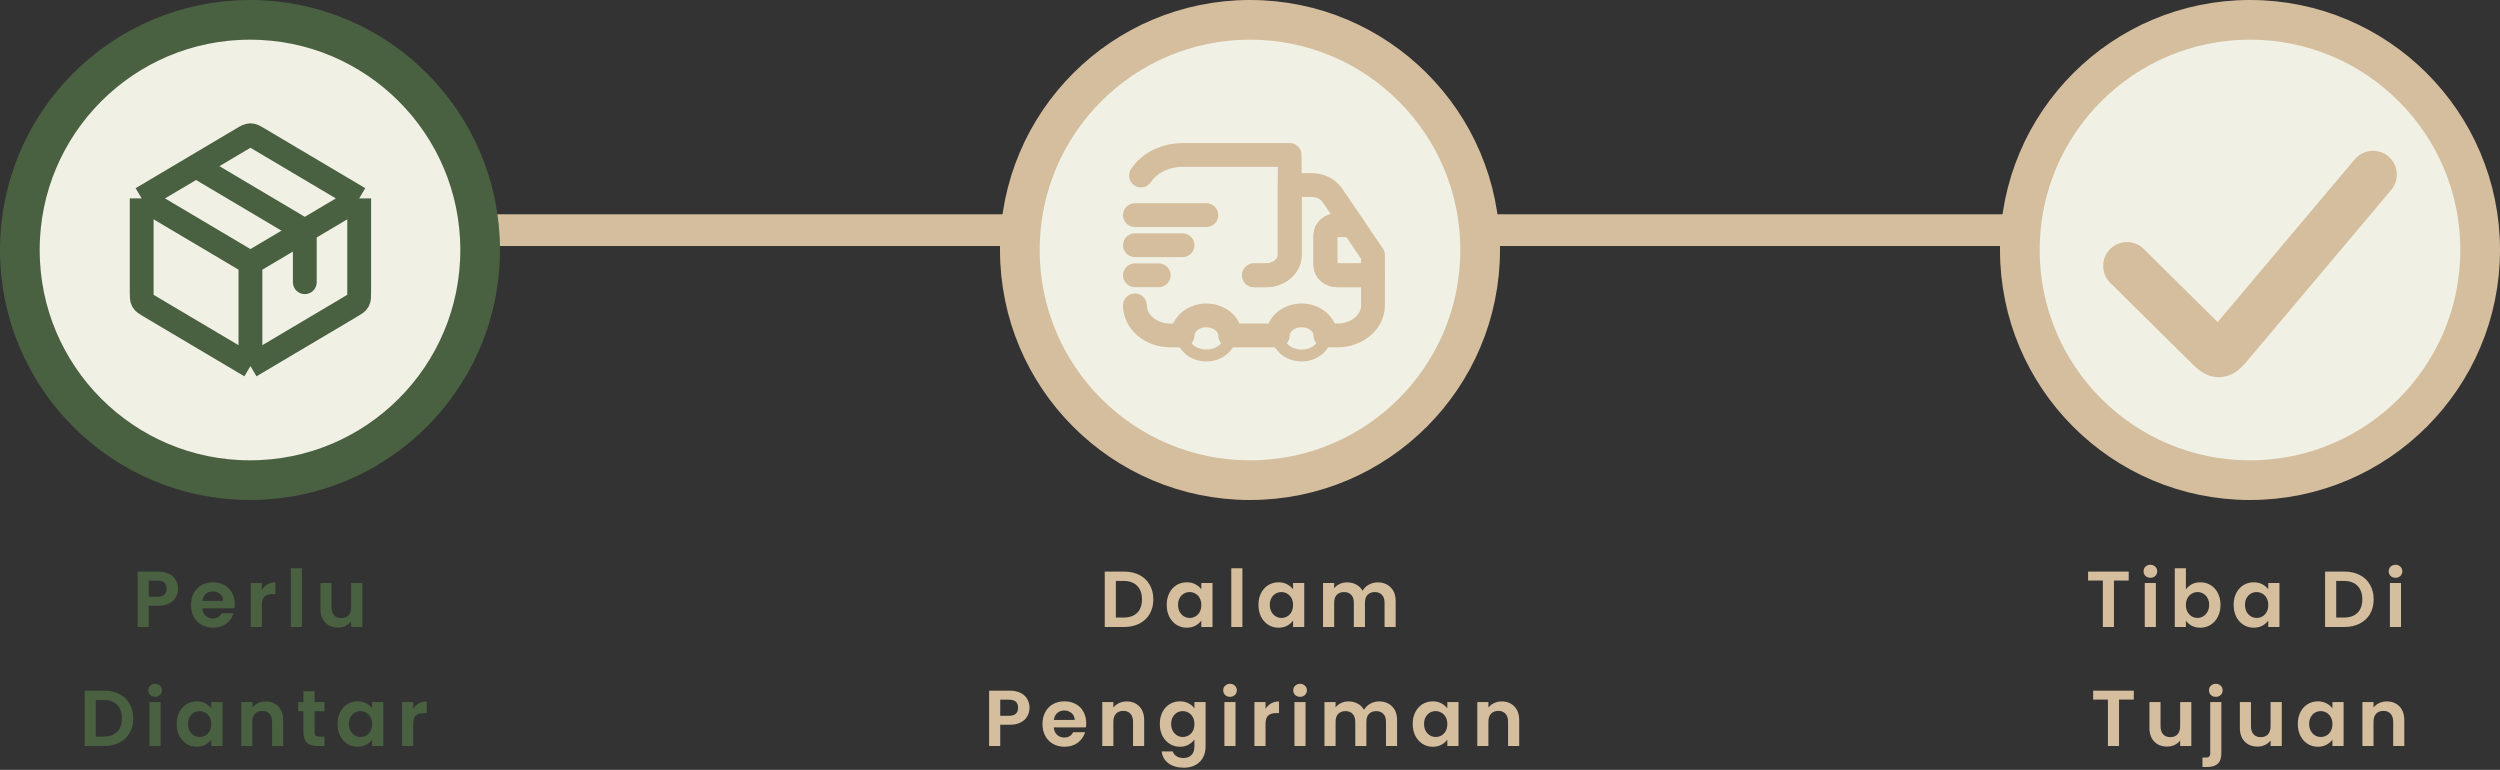 <svg width="315" height="97" viewBox="0 0 315 97" fill="none" xmlns="http://www.w3.org/2000/svg">
<rect x="0" y="0" width="315" height="97" fill="#333333" stroke="none"/>
<line x1="20" y1="29" x2="173" y2="29" stroke="#D5BE9E" stroke-width="4"/>
<line x1="147" y1="29" x2="299" y2="29" stroke="#D5BE9E" stroke-width="4"/>
<path d="M22.433 74.18C22.433 74.553 22.343 74.903 22.163 75.23C21.99 75.557 21.713 75.82 21.333 76.02C20.96 76.22 20.487 76.32 19.913 76.32H18.743V79H17.343V72.02H19.913C20.453 72.02 20.913 72.113 21.293 72.3C21.673 72.487 21.957 72.743 22.143 73.07C22.337 73.397 22.433 73.767 22.433 74.18ZM19.853 75.19C20.24 75.19 20.527 75.103 20.713 74.93C20.9 74.75 20.993 74.5 20.993 74.18C20.993 73.5 20.613 73.16 19.853 73.16H18.743V75.19H19.853ZM29.577 76.11C29.577 76.31 29.564 76.49 29.537 76.65H25.487C25.521 77.05 25.661 77.363 25.907 77.59C26.154 77.817 26.457 77.93 26.817 77.93C27.337 77.93 27.707 77.707 27.927 77.26H29.437C29.277 77.793 28.971 78.233 28.517 78.58C28.064 78.92 27.507 79.09 26.847 79.09C26.314 79.09 25.834 78.973 25.407 78.74C24.987 78.5 24.657 78.163 24.417 77.73C24.184 77.297 24.067 76.797 24.067 76.23C24.067 75.657 24.184 75.153 24.417 74.72C24.651 74.287 24.977 73.953 25.397 73.72C25.817 73.487 26.301 73.37 26.847 73.37C27.374 73.37 27.844 73.483 28.257 73.71C28.677 73.937 29.001 74.26 29.227 74.68C29.461 75.093 29.577 75.57 29.577 76.11ZM28.127 75.71C28.121 75.35 27.991 75.063 27.737 74.85C27.484 74.63 27.174 74.52 26.807 74.52C26.461 74.52 26.167 74.627 25.927 74.84C25.694 75.047 25.551 75.337 25.497 75.71H28.127ZM32.999 74.32C33.179 74.027 33.413 73.797 33.699 73.63C33.992 73.463 34.326 73.38 34.699 73.38V74.85H34.329C33.889 74.85 33.556 74.953 33.329 75.16C33.109 75.367 32.999 75.727 32.999 76.24V79H31.599V73.46H32.999V74.32ZM38.042 71.6V79H36.642V71.6H38.042ZM45.655 73.46V79H44.245V78.3C44.065 78.54 43.829 78.73 43.535 78.87C43.249 79.003 42.935 79.07 42.595 79.07C42.162 79.07 41.779 78.98 41.445 78.8C41.112 78.613 40.849 78.343 40.655 77.99C40.469 77.63 40.375 77.203 40.375 76.71V73.46H41.775V76.51C41.775 76.95 41.885 77.29 42.105 77.53C42.325 77.763 42.625 77.88 43.005 77.88C43.392 77.88 43.695 77.763 43.915 77.53C44.135 77.29 44.245 76.95 44.245 76.51V73.46H45.655ZM13.111 87.02C13.845 87.02 14.488 87.163 15.041 87.45C15.601 87.737 16.031 88.147 16.331 88.68C16.638 89.207 16.791 89.82 16.791 90.52C16.791 91.22 16.638 91.833 16.331 92.36C16.031 92.88 15.601 93.283 15.041 93.57C14.488 93.857 13.845 94 13.111 94H10.671V87.02H13.111ZM13.061 92.81C13.795 92.81 14.361 92.61 14.761 92.21C15.161 91.81 15.361 91.247 15.361 90.52C15.361 89.793 15.161 89.227 14.761 88.82C14.361 88.407 13.795 88.2 13.061 88.2H12.071V92.81H13.061ZM19.549 87.8C19.303 87.8 19.096 87.723 18.929 87.57C18.769 87.41 18.689 87.213 18.689 86.98C18.689 86.747 18.769 86.553 18.929 86.4C19.096 86.24 19.303 86.16 19.549 86.16C19.796 86.16 19.999 86.24 20.159 86.4C20.326 86.553 20.409 86.747 20.409 86.98C20.409 87.213 20.326 87.41 20.159 87.57C19.999 87.723 19.796 87.8 19.549 87.8ZM20.239 88.46V94H18.839V88.46H20.239ZM22.263 91.21C22.263 90.65 22.373 90.153 22.593 89.72C22.819 89.287 23.123 88.953 23.503 88.72C23.889 88.487 24.319 88.37 24.793 88.37C25.206 88.37 25.566 88.453 25.873 88.62C26.186 88.787 26.436 88.997 26.623 89.25V88.46H28.033V94H26.623V93.19C26.443 93.45 26.193 93.667 25.873 93.84C25.559 94.007 25.196 94.09 24.783 94.09C24.316 94.09 23.889 93.97 23.503 93.73C23.123 93.49 22.819 93.153 22.593 92.72C22.373 92.28 22.263 91.777 22.263 91.21ZM26.623 91.23C26.623 90.89 26.556 90.6 26.423 90.36C26.289 90.113 26.109 89.927 25.883 89.8C25.656 89.667 25.413 89.6 25.153 89.6C24.893 89.6 24.653 89.663 24.433 89.79C24.213 89.917 24.033 90.103 23.893 90.35C23.759 90.59 23.693 90.877 23.693 91.21C23.693 91.543 23.759 91.837 23.893 92.09C24.033 92.337 24.213 92.527 24.433 92.66C24.659 92.793 24.899 92.86 25.153 92.86C25.413 92.86 25.656 92.797 25.883 92.67C26.109 92.537 26.289 92.35 26.423 92.11C26.556 91.863 26.623 91.57 26.623 91.23ZM33.47 88.38C34.13 88.38 34.663 88.59 35.07 89.01C35.477 89.423 35.68 90.003 35.68 90.75V94H34.28V90.94C34.28 90.5 34.17 90.163 33.95 89.93C33.73 89.69 33.43 89.57 33.05 89.57C32.663 89.57 32.357 89.69 32.13 89.93C31.91 90.163 31.8 90.5 31.8 90.94V94H30.4V88.46H31.8V89.15C31.987 88.91 32.223 88.723 32.51 88.59C32.803 88.45 33.123 88.38 33.47 88.38ZM39.641 89.61V92.29C39.641 92.477 39.685 92.613 39.771 92.7C39.865 92.78 40.018 92.82 40.231 92.82H40.881V94H40.001C38.821 94 38.231 93.427 38.231 92.28V89.61H37.571V88.46H38.231V87.09H39.641V88.46H40.881V89.61H39.641ZM42.528 91.21C42.528 90.65 42.638 90.153 42.858 89.72C43.085 89.287 43.388 88.953 43.768 88.72C44.155 88.487 44.585 88.37 45.058 88.37C45.472 88.37 45.832 88.453 46.138 88.62C46.452 88.787 46.702 88.997 46.888 89.25V88.46H48.298V94H46.888V93.19C46.708 93.45 46.458 93.667 46.138 93.84C45.825 94.007 45.462 94.09 45.048 94.09C44.582 94.09 44.155 93.97 43.768 93.73C43.388 93.49 43.085 93.153 42.858 92.72C42.638 92.28 42.528 91.777 42.528 91.21ZM46.888 91.23C46.888 90.89 46.822 90.6 46.688 90.36C46.555 90.113 46.375 89.927 46.148 89.8C45.922 89.667 45.678 89.6 45.418 89.6C45.158 89.6 44.918 89.663 44.698 89.79C44.478 89.917 44.298 90.103 44.158 90.35C44.025 90.59 43.958 90.877 43.958 91.21C43.958 91.543 44.025 91.837 44.158 92.09C44.298 92.337 44.478 92.527 44.698 92.66C44.925 92.793 45.165 92.86 45.418 92.86C45.678 92.86 45.922 92.797 46.148 92.67C46.375 92.537 46.555 92.35 46.688 92.11C46.822 91.863 46.888 91.57 46.888 91.23ZM52.066 89.32C52.246 89.027 52.479 88.797 52.766 88.63C53.059 88.463 53.392 88.38 53.766 88.38V89.85H53.396C52.956 89.85 52.622 89.953 52.396 90.16C52.176 90.367 52.066 90.727 52.066 91.24V94H50.666V88.46H52.066V89.32Z" fill="#496041"/>
<path d="M141.638 72.02C142.371 72.02 143.014 72.163 143.568 72.45C144.128 72.737 144.558 73.147 144.858 73.68C145.164 74.207 145.318 74.82 145.318 75.52C145.318 76.22 145.164 76.833 144.858 77.36C144.558 77.88 144.128 78.283 143.568 78.57C143.014 78.857 142.371 79 141.638 79H139.198V72.02H141.638ZM141.588 77.81C142.321 77.81 142.888 77.61 143.288 77.21C143.688 76.81 143.888 76.247 143.888 75.52C143.888 74.793 143.688 74.227 143.288 73.82C142.888 73.407 142.321 73.2 141.588 73.2H140.598V77.81H141.588ZM147.006 76.21C147.006 75.65 147.116 75.153 147.336 74.72C147.562 74.287 147.866 73.953 148.246 73.72C148.632 73.487 149.062 73.37 149.536 73.37C149.949 73.37 150.309 73.453 150.616 73.62C150.929 73.787 151.179 73.997 151.366 74.25V73.46H152.776V79H151.366V78.19C151.186 78.45 150.936 78.667 150.616 78.84C150.302 79.007 149.939 79.09 149.526 79.09C149.059 79.09 148.632 78.97 148.246 78.73C147.866 78.49 147.562 78.153 147.336 77.72C147.116 77.28 147.006 76.777 147.006 76.21ZM151.366 76.23C151.366 75.89 151.299 75.6 151.166 75.36C151.032 75.113 150.852 74.927 150.626 74.8C150.399 74.667 150.156 74.6 149.896 74.6C149.636 74.6 149.396 74.663 149.176 74.79C148.956 74.917 148.776 75.103 148.636 75.35C148.502 75.59 148.436 75.877 148.436 76.21C148.436 76.543 148.502 76.837 148.636 77.09C148.776 77.337 148.956 77.527 149.176 77.66C149.402 77.793 149.642 77.86 149.896 77.86C150.156 77.86 150.399 77.797 150.626 77.67C150.852 77.537 151.032 77.35 151.166 77.11C151.299 76.863 151.366 76.57 151.366 76.23ZM156.543 71.6V79H155.143V71.6H156.543ZM158.566 76.21C158.566 75.65 158.676 75.153 158.896 74.72C159.123 74.287 159.426 73.953 159.806 73.72C160.193 73.487 160.623 73.37 161.096 73.37C161.51 73.37 161.87 73.453 162.176 73.62C162.49 73.787 162.74 73.997 162.926 74.25V73.46H164.336V79H162.926V78.19C162.746 78.45 162.496 78.667 162.176 78.84C161.863 79.007 161.5 79.09 161.086 79.09C160.62 79.09 160.193 78.97 159.806 78.73C159.426 78.49 159.123 78.153 158.896 77.72C158.676 77.28 158.566 76.777 158.566 76.21ZM162.926 76.23C162.926 75.89 162.86 75.6 162.726 75.36C162.593 75.113 162.413 74.927 162.186 74.8C161.96 74.667 161.716 74.6 161.456 74.6C161.196 74.6 160.956 74.663 160.736 74.79C160.516 74.917 160.336 75.103 160.196 75.35C160.063 75.59 159.996 75.877 159.996 76.21C159.996 76.543 160.063 76.837 160.196 77.09C160.336 77.337 160.516 77.527 160.736 77.66C160.963 77.793 161.203 77.86 161.456 77.86C161.716 77.86 161.96 77.797 162.186 77.67C162.413 77.537 162.593 77.35 162.726 77.11C162.86 76.863 162.926 76.57 162.926 76.23ZM173.584 73.38C174.264 73.38 174.81 73.59 175.224 74.01C175.644 74.423 175.854 75.003 175.854 75.75V79H174.454V75.94C174.454 75.507 174.344 75.177 174.124 74.95C173.904 74.717 173.604 74.6 173.224 74.6C172.844 74.6 172.54 74.717 172.314 74.95C172.094 75.177 171.984 75.507 171.984 75.94V79H170.584V75.94C170.584 75.507 170.474 75.177 170.254 74.95C170.034 74.717 169.734 74.6 169.354 74.6C168.967 74.6 168.66 74.717 168.434 74.95C168.214 75.177 168.104 75.507 168.104 75.94V79H166.704V73.46H168.104V74.13C168.284 73.897 168.514 73.713 168.794 73.58C169.08 73.447 169.394 73.38 169.734 73.38C170.167 73.38 170.554 73.473 170.894 73.66C171.234 73.84 171.497 74.1 171.684 74.44C171.864 74.12 172.124 73.863 172.464 73.67C172.81 73.477 173.184 73.38 173.584 73.38ZM129.719 89.18C129.719 89.553 129.629 89.903 129.449 90.23C129.276 90.557 128.999 90.82 128.619 91.02C128.246 91.22 127.773 91.32 127.199 91.32H126.029V94H124.629V87.02H127.199C127.739 87.02 128.199 87.113 128.579 87.3C128.959 87.487 129.243 87.743 129.429 88.07C129.623 88.397 129.719 88.767 129.719 89.18ZM127.139 90.19C127.526 90.19 127.813 90.103 127.999 89.93C128.186 89.75 128.279 89.5 128.279 89.18C128.279 88.5 127.899 88.16 127.139 88.16H126.029V90.19H127.139ZM136.863 91.11C136.863 91.31 136.85 91.49 136.823 91.65H132.773C132.807 92.05 132.947 92.363 133.193 92.59C133.44 92.817 133.743 92.93 134.103 92.93C134.623 92.93 134.993 92.707 135.213 92.26H136.723C136.563 92.793 136.257 93.233 135.803 93.58C135.35 93.92 134.793 94.09 134.133 94.09C133.6 94.09 133.12 93.973 132.693 93.74C132.273 93.5 131.943 93.163 131.703 92.73C131.47 92.297 131.353 91.797 131.353 91.23C131.353 90.657 131.47 90.153 131.703 89.72C131.937 89.287 132.263 88.953 132.683 88.72C133.103 88.487 133.587 88.37 134.133 88.37C134.66 88.37 135.13 88.483 135.543 88.71C135.963 88.937 136.287 89.26 136.513 89.68C136.747 90.093 136.863 90.57 136.863 91.11ZM135.413 90.71C135.407 90.35 135.277 90.063 135.023 89.85C134.77 89.63 134.46 89.52 134.093 89.52C133.747 89.52 133.453 89.627 133.213 89.84C132.98 90.047 132.837 90.337 132.783 90.71H135.413ZM141.955 88.38C142.615 88.38 143.149 88.59 143.555 89.01C143.962 89.423 144.165 90.003 144.165 90.75V94H142.765V90.94C142.765 90.5 142.655 90.163 142.435 89.93C142.215 89.69 141.915 89.57 141.535 89.57C141.149 89.57 140.842 89.69 140.615 89.93C140.395 90.163 140.285 90.5 140.285 90.94V94H138.885V88.46H140.285V89.15C140.472 88.91 140.709 88.723 140.995 88.59C141.289 88.45 141.609 88.38 141.955 88.38ZM148.667 88.37C149.08 88.37 149.443 88.453 149.757 88.62C150.07 88.78 150.317 88.99 150.497 89.25V88.46H151.907V94.04C151.907 94.553 151.803 95.01 151.597 95.41C151.39 95.817 151.08 96.137 150.667 96.37C150.253 96.61 149.753 96.73 149.167 96.73C148.38 96.73 147.733 96.547 147.227 96.18C146.727 95.813 146.443 95.313 146.377 94.68H147.767C147.84 94.933 147.997 95.133 148.237 95.28C148.483 95.433 148.78 95.51 149.127 95.51C149.533 95.51 149.863 95.387 150.117 95.14C150.37 94.9 150.497 94.533 150.497 94.04V93.18C150.317 93.44 150.067 93.657 149.747 93.83C149.433 94.003 149.073 94.09 148.667 94.09C148.2 94.09 147.773 93.97 147.387 93.73C147 93.49 146.693 93.153 146.467 92.72C146.247 92.28 146.137 91.777 146.137 91.21C146.137 90.65 146.247 90.153 146.467 89.72C146.693 89.287 146.997 88.953 147.377 88.72C147.763 88.487 148.193 88.37 148.667 88.37ZM150.497 91.23C150.497 90.89 150.43 90.6 150.297 90.36C150.163 90.113 149.983 89.927 149.757 89.8C149.53 89.667 149.287 89.6 149.027 89.6C148.767 89.6 148.527 89.663 148.307 89.79C148.087 89.917 147.907 90.103 147.767 90.35C147.633 90.59 147.567 90.877 147.567 91.21C147.567 91.543 147.633 91.837 147.767 92.09C147.907 92.337 148.087 92.527 148.307 92.66C148.533 92.793 148.773 92.86 149.027 92.86C149.287 92.86 149.53 92.797 149.757 92.67C149.983 92.537 150.163 92.35 150.297 92.11C150.43 91.863 150.497 91.57 150.497 91.23ZM154.984 87.8C154.737 87.8 154.531 87.723 154.364 87.57C154.204 87.41 154.124 87.213 154.124 86.98C154.124 86.747 154.204 86.553 154.364 86.4C154.531 86.24 154.737 86.16 154.984 86.16C155.231 86.16 155.434 86.24 155.594 86.4C155.761 86.553 155.844 86.747 155.844 86.98C155.844 87.213 155.761 87.41 155.594 87.57C155.434 87.723 155.231 87.8 154.984 87.8ZM155.674 88.46V94H154.274V88.46H155.674ZM159.457 89.32C159.637 89.027 159.871 88.797 160.157 88.63C160.451 88.463 160.784 88.38 161.157 88.38V89.85H160.787C160.347 89.85 160.014 89.953 159.787 90.16C159.567 90.367 159.457 90.727 159.457 91.24V94H158.057V88.46H159.457V89.32ZM163.81 87.8C163.563 87.8 163.357 87.723 163.19 87.57C163.03 87.41 162.95 87.213 162.95 86.98C162.95 86.747 163.03 86.553 163.19 86.4C163.357 86.24 163.563 86.16 163.81 86.16C164.057 86.16 164.26 86.24 164.42 86.4C164.587 86.553 164.67 86.747 164.67 86.98C164.67 87.213 164.587 87.41 164.42 87.57C164.26 87.723 164.057 87.8 163.81 87.8ZM164.5 88.46V94H163.1V88.46H164.5ZM173.763 88.38C174.443 88.38 174.99 88.59 175.403 89.01C175.823 89.423 176.033 90.003 176.033 90.75V94H174.633V90.94C174.633 90.507 174.523 90.177 174.303 89.95C174.083 89.717 173.783 89.6 173.403 89.6C173.023 89.6 172.72 89.717 172.493 89.95C172.273 90.177 172.163 90.507 172.163 90.94V94H170.763V90.94C170.763 90.507 170.653 90.177 170.433 89.95C170.213 89.717 169.913 89.6 169.533 89.6C169.147 89.6 168.84 89.717 168.613 89.95C168.393 90.177 168.283 90.507 168.283 90.94V94H166.883V88.46H168.283V89.13C168.463 88.897 168.693 88.713 168.973 88.58C169.26 88.447 169.573 88.38 169.913 88.38C170.347 88.38 170.733 88.473 171.073 88.66C171.413 88.84 171.677 89.1 171.863 89.44C172.043 89.12 172.303 88.863 172.643 88.67C172.99 88.477 173.363 88.38 173.763 88.38ZM178.002 91.21C178.002 90.65 178.112 90.153 178.332 89.72C178.559 89.287 178.862 88.953 179.242 88.72C179.629 88.487 180.059 88.37 180.532 88.37C180.945 88.37 181.305 88.453 181.612 88.62C181.925 88.787 182.175 88.997 182.362 89.25V88.46H183.772V94H182.362V93.19C182.182 93.45 181.932 93.667 181.612 93.84C181.299 94.007 180.935 94.09 180.522 94.09C180.055 94.09 179.629 93.97 179.242 93.73C178.862 93.49 178.559 93.153 178.332 92.72C178.112 92.28 178.002 91.777 178.002 91.21ZM182.362 91.23C182.362 90.89 182.295 90.6 182.162 90.36C182.029 90.113 181.849 89.927 181.622 89.8C181.395 89.667 181.152 89.6 180.892 89.6C180.632 89.6 180.392 89.663 180.172 89.79C179.952 89.917 179.772 90.103 179.632 90.35C179.499 90.59 179.432 90.877 179.432 91.21C179.432 91.543 179.499 91.837 179.632 92.09C179.772 92.337 179.952 92.527 180.172 92.66C180.399 92.793 180.639 92.86 180.892 92.86C181.152 92.86 181.395 92.797 181.622 92.67C181.849 92.537 182.029 92.35 182.162 92.11C182.295 91.863 182.362 91.57 182.362 91.23ZM189.209 88.38C189.869 88.38 190.403 88.59 190.809 89.01C191.216 89.423 191.419 90.003 191.419 90.75V94H190.019V90.94C190.019 90.5 189.909 90.163 189.689 89.93C189.469 89.69 189.169 89.57 188.789 89.57C188.403 89.57 188.096 89.69 187.869 89.93C187.649 90.163 187.539 90.5 187.539 90.94V94H186.139V88.46H187.539V89.15C187.726 88.91 187.963 88.723 188.249 88.59C188.543 88.45 188.863 88.38 189.209 88.38Z" fill="#D5BE9E"/>
<path d="M268.218 72.02V73.15H266.358V79H264.958V73.15H263.098V72.02H268.218ZM270.95 72.8C270.703 72.8 270.496 72.723 270.33 72.57C270.17 72.41 270.09 72.213 270.09 71.98C270.09 71.747 270.17 71.553 270.33 71.4C270.496 71.24 270.703 71.16 270.95 71.16C271.196 71.16 271.4 71.24 271.56 71.4C271.726 71.553 271.81 71.747 271.81 71.98C271.81 72.213 271.726 72.41 271.56 72.57C271.4 72.723 271.196 72.8 270.95 72.8ZM271.64 73.46V79H270.24V73.46H271.64ZM275.423 74.27C275.603 74.003 275.85 73.787 276.163 73.62C276.483 73.453 276.846 73.37 277.253 73.37C277.726 73.37 278.153 73.487 278.533 73.72C278.92 73.953 279.223 74.287 279.443 74.72C279.67 75.147 279.783 75.643 279.783 76.21C279.783 76.777 279.67 77.28 279.443 77.72C279.223 78.153 278.92 78.49 278.533 78.73C278.153 78.97 277.726 79.09 277.253 79.09C276.84 79.09 276.476 79.01 276.163 78.85C275.856 78.683 275.61 78.47 275.423 78.21V79H274.023V71.6H275.423V74.27ZM278.353 76.21C278.353 75.877 278.283 75.59 278.143 75.35C278.01 75.103 277.83 74.917 277.603 74.79C277.383 74.663 277.143 74.6 276.883 74.6C276.63 74.6 276.39 74.667 276.163 74.8C275.943 74.927 275.763 75.113 275.623 75.36C275.49 75.607 275.423 75.897 275.423 76.23C275.423 76.563 275.49 76.853 275.623 77.1C275.763 77.347 275.943 77.537 276.163 77.67C276.39 77.797 276.63 77.86 276.883 77.86C277.143 77.86 277.383 77.793 277.603 77.66C277.83 77.527 278.01 77.337 278.143 77.09C278.283 76.843 278.353 76.55 278.353 76.21ZM281.44 76.21C281.44 75.65 281.55 75.153 281.77 74.72C281.997 74.287 282.3 73.953 282.68 73.72C283.067 73.487 283.497 73.37 283.97 73.37C284.384 73.37 284.744 73.453 285.05 73.62C285.364 73.787 285.614 73.997 285.8 74.25V73.46H287.21V79H285.8V78.19C285.62 78.45 285.37 78.667 285.05 78.84C284.737 79.007 284.374 79.09 283.96 79.09C283.494 79.09 283.067 78.97 282.68 78.73C282.3 78.49 281.997 78.153 281.77 77.72C281.55 77.28 281.44 76.777 281.44 76.21ZM285.8 76.23C285.8 75.89 285.734 75.6 285.6 75.36C285.467 75.113 285.287 74.927 285.06 74.8C284.834 74.667 284.59 74.6 284.33 74.6C284.07 74.6 283.83 74.663 283.61 74.79C283.39 74.917 283.21 75.103 283.07 75.35C282.937 75.59 282.87 75.877 282.87 76.21C282.87 76.543 282.937 76.837 283.07 77.09C283.21 77.337 283.39 77.527 283.61 77.66C283.837 77.793 284.077 77.86 284.33 77.86C284.59 77.86 284.834 77.797 285.06 77.67C285.287 77.537 285.467 77.35 285.6 77.11C285.734 76.863 285.8 76.57 285.8 76.23ZM295.401 72.02C296.134 72.02 296.777 72.163 297.331 72.45C297.891 72.737 298.321 73.147 298.621 73.68C298.927 74.207 299.081 74.82 299.081 75.52C299.081 76.22 298.927 76.833 298.621 77.36C298.321 77.88 297.891 78.283 297.331 78.57C296.777 78.857 296.134 79 295.401 79H292.961V72.02H295.401ZM295.351 77.81C296.084 77.81 296.651 77.61 297.051 77.21C297.451 76.81 297.651 76.247 297.651 75.52C297.651 74.793 297.451 74.227 297.051 73.82C296.651 73.407 296.084 73.2 295.351 73.2H294.361V77.81H295.351ZM301.838 72.8C301.592 72.8 301.385 72.723 301.218 72.57C301.058 72.41 300.978 72.213 300.978 71.98C300.978 71.747 301.058 71.553 301.218 71.4C301.385 71.24 301.592 71.16 301.838 71.16C302.085 71.16 302.288 71.24 302.448 71.4C302.615 71.553 302.698 71.747 302.698 71.98C302.698 72.213 302.615 72.41 302.448 72.57C302.288 72.723 302.085 72.8 301.838 72.8ZM302.528 73.46V79H301.128V73.46H302.528ZM268.857 87.02V88.15H266.997V94H265.597V88.15H263.737V87.02H268.857ZM276.108 88.46V94H274.698V93.3C274.518 93.54 274.282 93.73 273.988 93.87C273.702 94.003 273.388 94.07 273.048 94.07C272.615 94.07 272.232 93.98 271.898 93.8C271.565 93.613 271.302 93.343 271.108 92.99C270.922 92.63 270.828 92.203 270.828 91.71V88.46H272.228V91.51C272.228 91.95 272.338 92.29 272.558 92.53C272.778 92.763 273.078 92.88 273.458 92.88C273.845 92.88 274.148 92.763 274.368 92.53C274.588 92.29 274.698 91.95 274.698 91.51V88.46H276.108ZM279.2 87.8C278.946 87.8 278.736 87.723 278.57 87.57C278.41 87.41 278.33 87.213 278.33 86.98C278.33 86.747 278.41 86.553 278.57 86.4C278.736 86.24 278.946 86.16 279.2 86.16C279.446 86.16 279.65 86.24 279.81 86.4C279.97 86.553 280.05 86.747 280.05 86.98C280.05 87.213 279.97 87.41 279.81 87.57C279.65 87.723 279.446 87.8 279.2 87.8ZM279.89 94.91C279.89 95.523 279.736 95.963 279.43 96.23C279.13 96.503 278.696 96.64 278.13 96.64H277.51V95.45H277.91C278.123 95.45 278.273 95.407 278.36 95.32C278.446 95.24 278.49 95.107 278.49 94.92V88.46H279.89V94.91ZM287.503 88.46V94H286.093V93.3C285.913 93.54 285.676 93.73 285.383 93.87C285.096 94.003 284.783 94.07 284.443 94.07C284.01 94.07 283.626 93.98 283.293 93.8C282.96 93.613 282.696 93.343 282.503 92.99C282.316 92.63 282.223 92.203 282.223 91.71V88.46H283.623V91.51C283.623 91.95 283.733 92.29 283.953 92.53C284.173 92.763 284.473 92.88 284.853 92.88C285.24 92.88 285.543 92.763 285.763 92.53C285.983 92.29 286.093 91.95 286.093 91.51V88.46H287.503ZM289.524 91.21C289.524 90.65 289.634 90.153 289.854 89.72C290.081 89.287 290.384 88.953 290.764 88.72C291.151 88.487 291.581 88.37 292.054 88.37C292.468 88.37 292.828 88.453 293.134 88.62C293.448 88.787 293.698 88.997 293.884 89.25V88.46H295.294V94H293.884V93.19C293.704 93.45 293.454 93.667 293.134 93.84C292.821 94.007 292.458 94.09 292.044 94.09C291.578 94.09 291.151 93.97 290.764 93.73C290.384 93.49 290.081 93.153 289.854 92.72C289.634 92.28 289.524 91.777 289.524 91.21ZM293.884 91.23C293.884 90.89 293.818 90.6 293.684 90.36C293.551 90.113 293.371 89.927 293.144 89.8C292.918 89.667 292.674 89.6 292.414 89.6C292.154 89.6 291.914 89.663 291.694 89.79C291.474 89.917 291.294 90.103 291.154 90.35C291.021 90.59 290.954 90.877 290.954 91.21C290.954 91.543 291.021 91.837 291.154 92.09C291.294 92.337 291.474 92.527 291.694 92.66C291.921 92.793 292.161 92.86 292.414 92.86C292.674 92.86 292.918 92.797 293.144 92.67C293.371 92.537 293.551 92.35 293.684 92.11C293.818 91.863 293.884 91.57 293.884 91.23ZM300.732 88.38C301.392 88.38 301.925 88.59 302.332 89.01C302.738 89.423 302.942 90.003 302.942 90.75V94H301.542V90.94C301.542 90.5 301.432 90.163 301.212 89.93C300.992 89.69 300.692 89.57 300.312 89.57C299.925 89.57 299.618 89.69 299.392 89.93C299.172 90.163 299.062 90.5 299.062 90.94V94H297.662V88.46H299.062V89.15C299.248 88.91 299.485 88.723 299.772 88.59C300.065 88.45 300.385 88.38 300.732 88.38Z" fill="#D5BE9E"/>
<circle cx="283.5" cy="31.5" r="29" fill="#F0F1E4" stroke="#D5BE9E" stroke-width="5"/>
<circle cx="31.5" cy="31.5" r="29" fill="#F0F1E4" stroke="#496041" stroke-width="5"/>
<circle cx="157.5" cy="31.5" r="29" fill="#F0F1E4" stroke="#D5BE9E" stroke-width="5"/>
<path d="M31.554 46.125V33.125M31.554 46.125L18.831 38.581C18.353 38.297 18.114 38.156 17.983 37.925C17.852 37.695 17.852 37.417 17.852 36.861V25M31.554 46.125L38.406 42.062L44.277 38.581C44.755 38.297 44.995 38.156 45.126 37.925C45.257 37.695 45.257 37.417 45.257 36.861V25M31.554 33.125L17.852 25M31.554 33.125L45.257 25M17.852 25L30.534 17.48C31.032 17.185 31.28 17.038 31.554 17.038C31.828 17.038 32.077 17.185 32.574 17.48L45.257 25" stroke="#496041" stroke-width="3" stroke-linejoin="round"/>
<path d="M36.905 35.562C36.905 36.391 37.577 37.062 38.405 37.062C39.234 37.062 39.905 36.391 39.905 35.562H36.905ZM37.425 28.481L36.66 29.772L37.425 28.481ZM38.274 29.137L36.971 29.88L38.274 29.137ZM23.938 22.228L36.66 29.772L38.19 27.191L25.468 19.647L23.938 22.228ZM39.905 35.562V30.202H36.905V35.562H39.905ZM36.66 29.772C36.783 29.845 36.875 29.899 36.952 29.947C37.029 29.994 37.071 30.023 37.093 30.039C37.115 30.055 37.102 30.048 37.074 30.019C37.043 29.987 37.005 29.94 36.971 29.88L39.578 28.395C39.371 28.032 39.102 27.792 38.867 27.62C38.658 27.467 38.405 27.318 38.19 27.191L36.66 29.772ZM39.905 30.202C39.905 29.953 39.907 29.659 39.882 29.401C39.854 29.111 39.784 28.757 39.578 28.395L36.971 29.88C36.937 29.82 36.916 29.763 36.904 29.72C36.893 29.681 36.894 29.666 36.896 29.693C36.899 29.721 36.902 29.771 36.904 29.862C36.905 29.952 36.905 30.059 36.905 30.202H39.905Z" fill="#496041"/>
<path d="M158 34.687H159.5C161.15 34.687 162.5 33.55 162.5 32.16V19.527H149C146.75 19.527 144.785 20.575 143.765 22.116" stroke="#D5BE9E" stroke-width="3" stroke-linecap="round" stroke-linejoin="round"/>
<path d="M143 38.477C143 40.574 145.01 42.267 147.5 42.267H149C149 40.877 150.35 39.74 152 39.74C153.65 39.74 155 40.877 155 42.267H161C161 40.877 162.35 39.74 164 39.74C165.65 39.74 167 40.877 167 42.267H168.5C170.99 42.267 173 40.574 173 38.477V34.687H168.5C167.675 34.687 167 34.118 167 33.423V29.633C167 28.938 167.675 28.37 168.5 28.37H170.435L167.87 24.593C167.33 23.809 166.34 23.317 165.26 23.317H162.5V32.16C162.5 33.55 161.15 34.687 159.5 34.687H158" stroke="#D5BE9E" stroke-width="3" stroke-linecap="round" stroke-linejoin="round"/>
<path d="M152 44.793C153.657 44.793 155 43.662 155 42.266C155 40.871 153.657 39.74 152 39.74C150.343 39.74 149 40.871 149 42.266C149 43.662 150.343 44.793 152 44.793Z" stroke="#D5BE9E" stroke-width="1.5" stroke-linecap="round" stroke-linejoin="round"/>
<path d="M164 44.793C165.657 44.793 167 43.662 167 42.266C167 40.871 165.657 39.74 164 39.74C162.343 39.74 161 40.871 161 42.266C161 43.662 162.343 44.793 164 44.793Z" stroke="#D5BE9E" stroke-width="1.5" stroke-linecap="round" stroke-linejoin="round"/>
<path d="M173 32.16V34.687H168.5C167.675 34.687 167 34.118 167 33.423V29.633C167 28.938 167.675 28.37 168.5 28.37H170.435L173 32.16Z" stroke="#D5BE9E" stroke-width="3" stroke-linecap="round" stroke-linejoin="round"/>
<path d="M143 27.106H152" stroke="#D5BE9E" stroke-width="3" stroke-linecap="round" stroke-linejoin="round"/>
<path d="M143 30.896H149" stroke="#D5BE9E" stroke-width="3" stroke-linecap="round" stroke-linejoin="round"/>
<path d="M143 34.687H146" stroke="#D5BE9E" stroke-width="3" stroke-linecap="round" stroke-linejoin="round"/>
<path d="M299 22L281.021 43.343C280.368 44.118 280.041 44.506 279.603 44.526C279.166 44.546 278.806 44.19 278.085 43.476L268 33.5" stroke="#D5BE9E" stroke-width="6" stroke-linecap="round"/>
</svg>
